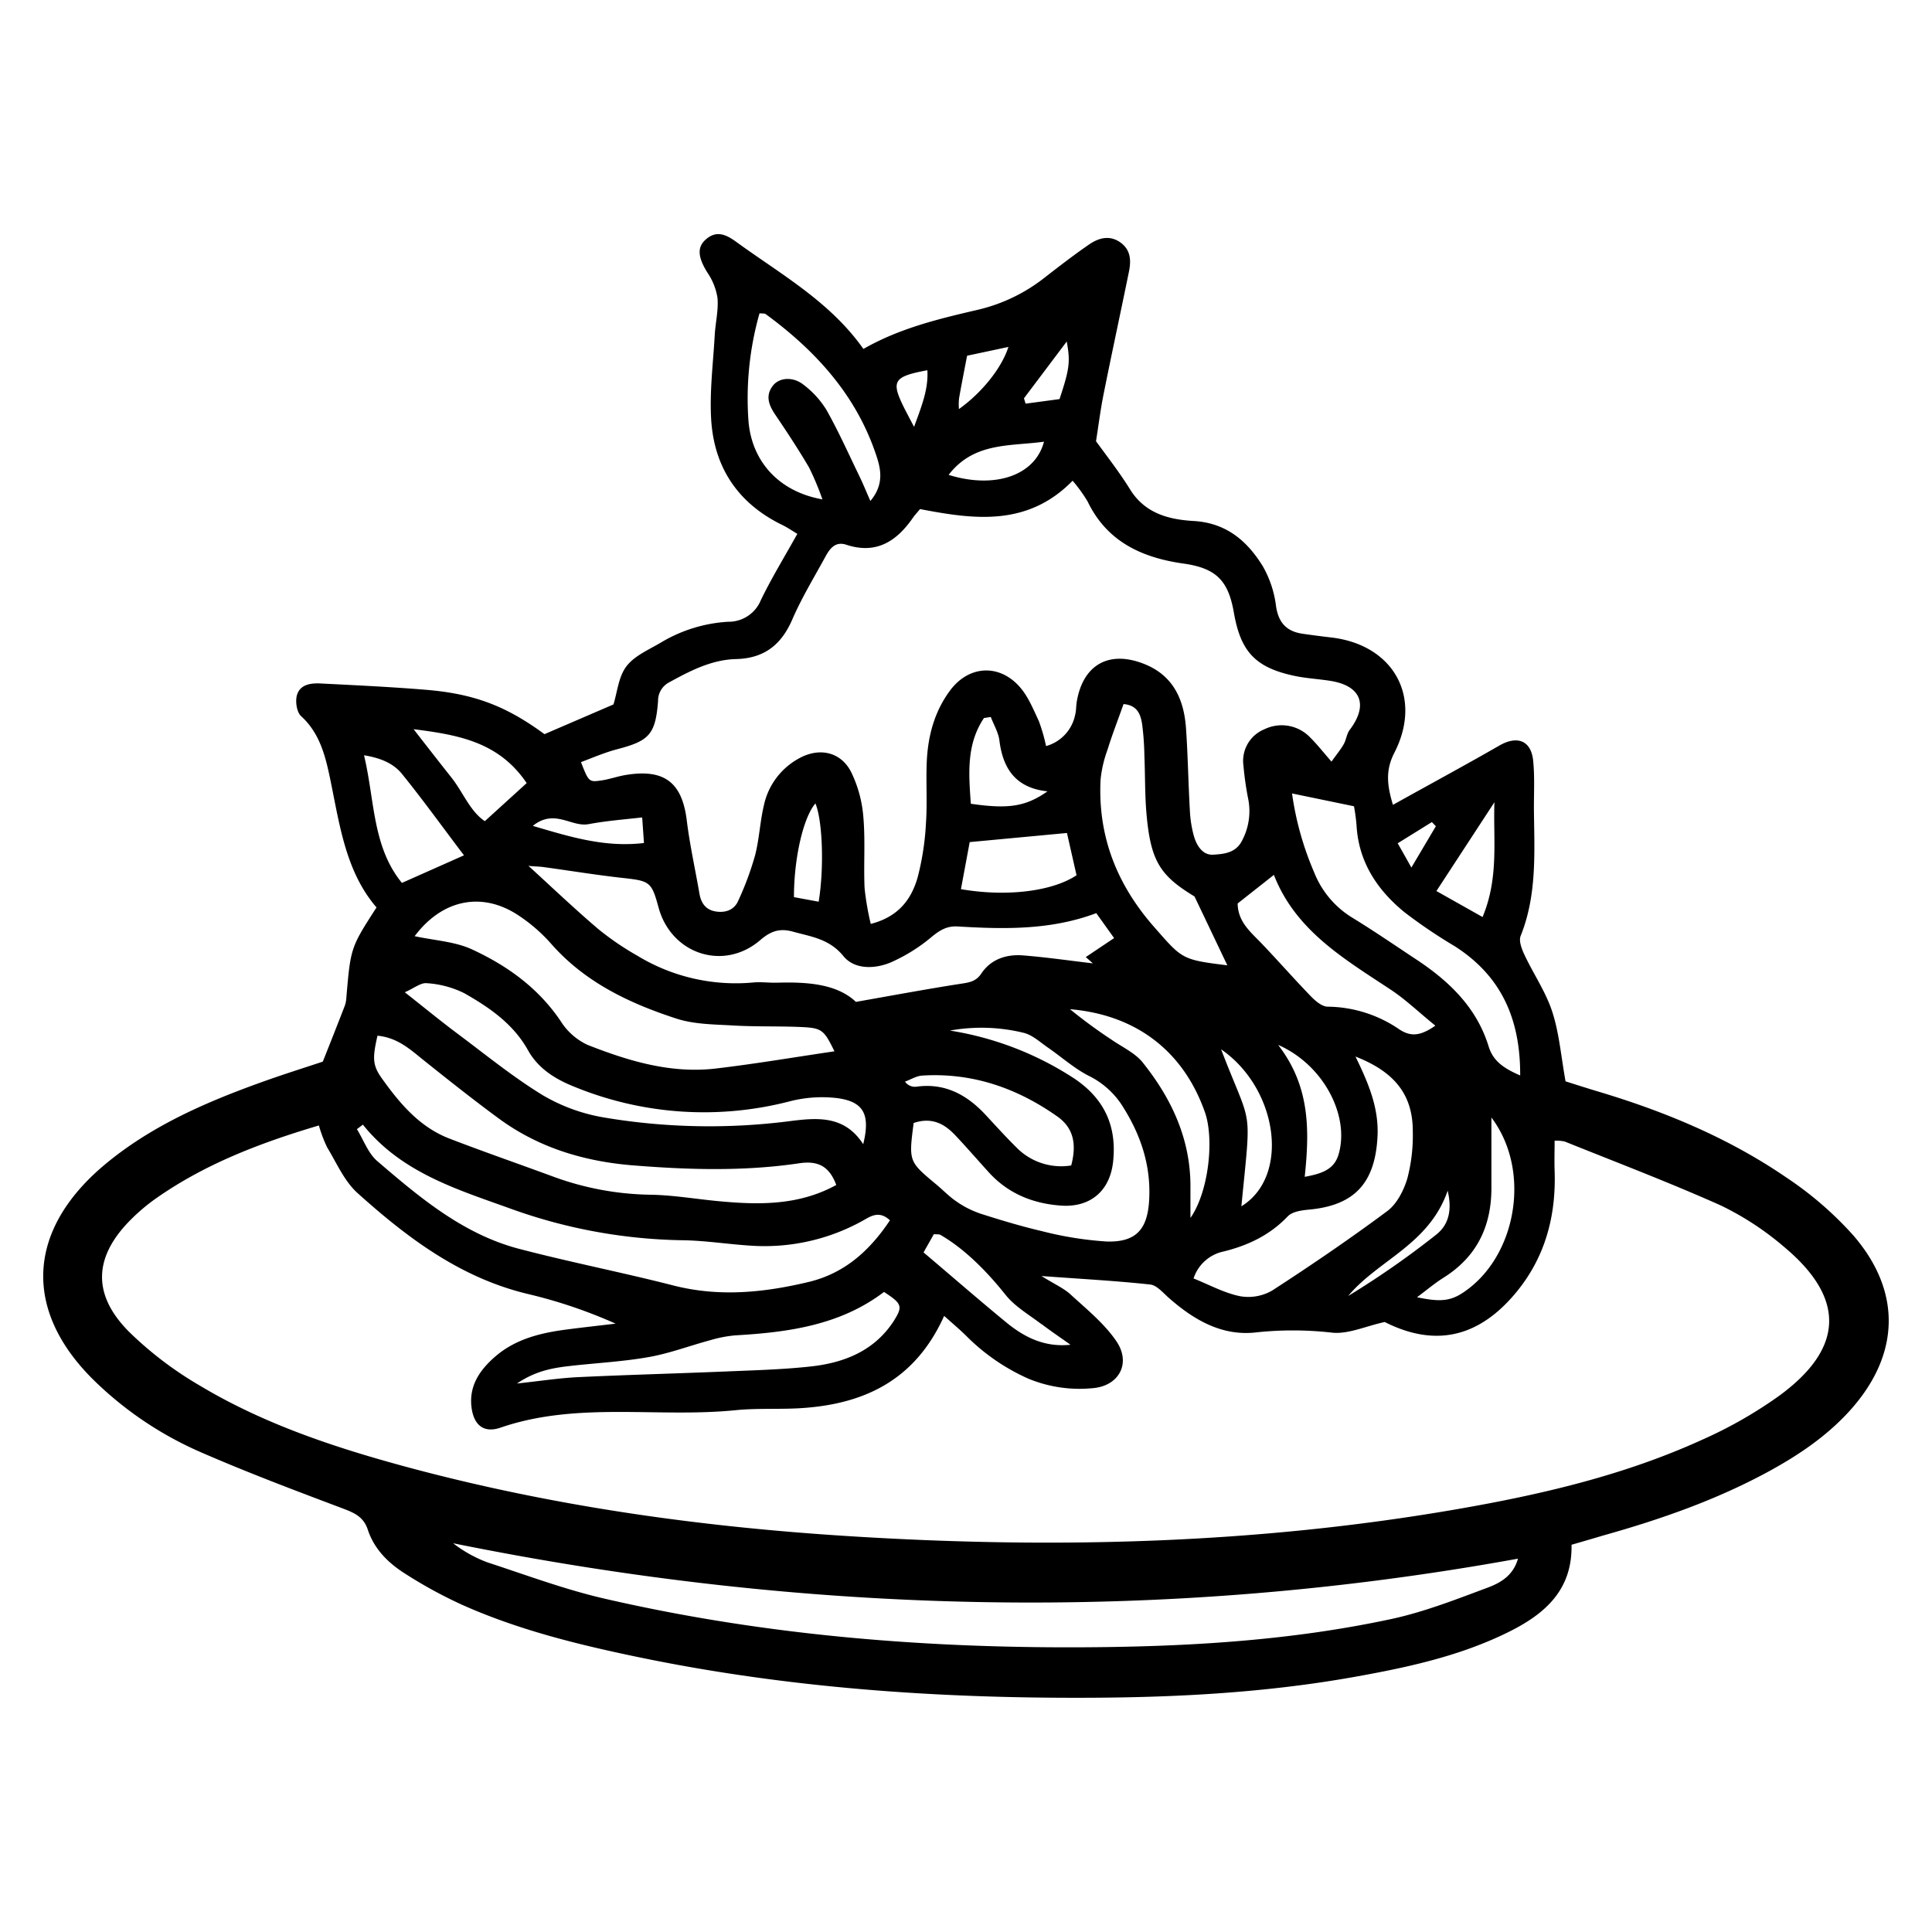<svg xmlns="http://www.w3.org/2000/svg" data-name="Layer 1" viewBox="0 0 423.68 423.68"><path d="M391.65,258.16c-12.66-8.66-26.73-14.49-41.41-18.86-2.54-.76-5.07-1.59-6.92-2.16-1-5.58-1.4-10.62-2.92-15.28-1.41-4.34-4.11-8.25-6.07-12.43-.6-1.27-1.31-3.07-.86-4.18,3.65-9.09,3-18.56,2.91-28,0-3.47.18-7-.16-10.41-.45-4.47-3.5-5.6-7.42-3.34-7.48,4.3-15.09,8.4-23.33,13-1.4-4.57-1.57-7.75.31-11.43,6.25-12.18-.18-23.66-13.81-25.27q-3.17-.37-6.31-.82c-3.5-.51-5.29-2.39-5.83-6.05a23.34,23.34,0,0,0-2.86-8.68c-3.43-5.61-8.05-9.6-15.25-10-5.42-.32-10.64-1.66-13.9-6.93-2.31-3.72-5-7.17-7.47-10.56.56-3.51,1-7.08,1.72-10.61,1.78-8.88,3.7-17.73,5.51-26.61.48-2.35.4-4.67-1.77-6.29-2.4-1.78-4.84-1.11-7,.38-3.33,2.29-6.53,4.77-9.73,7.25a37.35,37.35,0,0,1-14.42,7c-8.56,2-17.18,4-25.32,8.64-7.29-10.34-18-16.3-27.82-23.43-2.2-1.6-4.34-2.69-6.74-.58-2,1.74-1.68,4,.34,7.25a13.57,13.57,0,0,1,2.23,5.63c.22,2.65-.45,5.36-.61,8.05-.34,6.14-1.14,12.32-.79,18.43.61,10.62,5.88,18.53,15.61,23.26,1.13.55,2.18,1.28,3.29,1.94-2.82,5.07-5.65,9.68-8,14.54a7.64,7.64,0,0,1-7.18,4.74,32.33,32.33,0,0,0-14.77,4.58c-2.63,1.56-5.75,2.87-7.51,5.17s-2,5.61-2.86,8.38L119.4,161c-8.25-6.06-15.23-8.83-25.87-9.72-7.69-.64-15.4-1-23.1-1.39-2.22-.13-4.59.17-5.3,2.51-.41,1.38-.07,3.76.89,4.64,4,3.64,5.27,8.48,6.3,13.37C74.45,180.56,75.69,191,82.57,199c-5.68,8.81-5.68,8.81-6.62,19.83a6.25,6.25,0,0,1-.32,1.68c-1.49,3.85-3,7.69-4.84,12.3-3.86,1.29-8.63,2.78-13.33,4.47-12.39,4.45-24.41,9.66-34.62,18.23C5.49,270.13,5,288.12,21.58,303.64A77.87,77.87,0,0,0,43.66,318.3c10.4,4.55,21,8.54,31.67,12.56,2.48.94,4.42,1.84,5.33,4.6,1.38,4.2,4.45,7.27,8.06,9.56a99.49,99.49,0,0,0,12.65,6.92c12.21,5.45,25.13,8.65,38.17,11.37,32.8,6.85,66,9.16,99.47,9,19.29-.08,38.55-1.13,57.6-4.5,11.59-2.06,23.11-4.5,33.79-9.71,8-3.89,14.44-9.11,14.23-19.34,2.43-.7,4.63-1.34,6.84-2,12.66-3.55,25-7.85,36.59-14.18,6.45-3.54,12.52-7.64,17.51-13.13,11.06-12.18,11.62-26.08.85-38.54A76.73,76.73,0,0,0,391.65,258.16Zm-63.93-82.23c-.28,8.37,1,16.56-2.6,25.17L315,195.4ZM314,180.28c.3.3.59.61.88.91l-5.37,9.06c-1.23-2.2-1.94-3.46-3-5.32ZM308,200.05a111.19,111.19,0,0,0,10.95,7.41c10.13,6.45,14.47,15.77,14.42,28.38-3.92-1.68-6-3.35-6.93-6.4-2.64-8.54-8.69-14.31-15.91-19.07-4.65-3.07-9.24-6.23-14-9.14a20.44,20.44,0,0,1-8.37-10A66.71,66.71,0,0,1,283.34,174l13.58,2.81a39,39,0,0,1,.56,4.13C297.92,189,302,195.15,308,200.05Zm-57.36,33c-1.71-2.15-4.55-3.43-6.9-5.06a111.83,111.83,0,0,1-9.1-6.68c14.64,1.25,24.91,9.3,29.59,22.58,2.08,5.9.84,17.47-3.17,23.2,0-2.91,0-4.71,0-6.5C261.18,250,257,241,250.59,233Zm-35.89,33a20.34,20.34,0,0,1-5.07-2.62c-1.58-1.07-2.92-2.5-4.41-3.73-6-5-6-5-4.91-13.43,3.91-1.33,6.69.12,9.07,2.63s4.91,5.43,7.37,8.14c4.24,4.69,9.66,6.89,15.85,7.34,6.41.47,10.73-3.19,11.44-9.54.87-7.82-1.86-13.85-8.47-18.3A69.68,69.68,0,0,0,208.31,226a39,39,0,0,1,16.2.5c1.93.48,3.6,2.07,5.32,3.25,3,2.07,5.77,4.58,9,6.21a18.31,18.31,0,0,1,7.51,6.89c3.89,6.22,6.07,12.82,5.67,20.25-.34,6.4-2.79,9.34-9.28,9.16A76.38,76.38,0,0,1,228.55,270C223.88,268.91,219.27,267.51,214.7,266.05Zm13.68,24.33c2.06,1.57,4.21,3,6.32,4.52-5.66.58-10-1.6-13.92-4.77-6.09-5-12-10.15-18.3-15.48l2.26-4c.68.05,1.1,0,1.38.12,5.39,3.09,10.29,8.1,14.32,13.15C222.53,286.51,225.66,288.3,228.38,290.38ZM198.46,237.2c1.26-.46,2.5-1.25,3.78-1.33,11-.68,20.81,2.74,29.67,9,3.57,2.54,4.21,6.13,3,10.71a13.73,13.73,0,0,1-12-3.94c-2.31-2.29-4.51-4.71-6.72-7.1-4.14-4.47-9-7.13-15.32-6.22A2.68,2.68,0,0,1,198.46,237.2Zm81.83-8.06c10,4.38,15.73,15.58,13.26,24-.94,3.22-3.49,4.23-7.43,4.93C287.21,247.69,287.27,238.2,280.29,229.14Zm10.88-8.38c-1.22,0-2.65-1.2-3.62-2.19-3.72-3.84-7.24-7.86-10.93-11.72-2.37-2.48-5.14-4.66-5.21-8.72l7.95-6.27c4.76,12.24,15.46,18.44,25.68,25.21,3.29,2.18,6.19,5,9.73,7.85-3.35,2.34-5.44,2.43-7.9.82A28.25,28.25,0,0,0,291.17,220.76Zm-18.94,43.78c2.22-22.89,2.4-16.55-4.45-34.43C280.22,238.68,283,257.92,272.23,264.54Zm-19.18-61.31c-8.15-9.29-12.32-19.89-11.7-32.25a26.75,26.75,0,0,1,1.53-6.58c1-3.25,2.25-6.44,3.51-10,3.07.26,3.75,2.32,4.08,4.44a61.23,61.23,0,0,1,.49,6.91c.18,4.24.09,8.49.46,12.7.91,10.41,3,13.58,10.53,18.14,2.82,5.9,5.09,10.68,7.2,15.1C259.08,210.46,259.26,210.3,253.05,203.23Zm15.35,71.2c5.33-1.33,10.08-3.58,14-7.69,1-1.05,3.07-1.33,4.69-1.48,10.07-.93,14.52-5.95,15-16.17.26-6.06-1.85-11.27-4.84-17.39,8.75,3.41,12.59,8.53,12.57,16.44a37.12,37.12,0,0,1-1.19,10.27c-.78,2.63-2.29,5.6-4.41,7.18C296,271.7,287.56,277.45,279,283a10.44,10.44,0,0,1-7.08,1.25c-3.45-.7-6.68-2.49-10.18-3.89A8.84,8.84,0,0,1,268.4,274.43Zm49.07-13.31c1.14,4.84-.15,7.75-2.5,9.62a191.38,191.38,0,0,1-19.32,13.46C302.27,276.26,313.34,273,317.47,261.12Zm-1,19.13c7.37-4.58,10.62-11.31,10.59-19.83,0-5.12,0-10.24,0-15.35,8.53,11.27,5.73,29.17-4.85,37.41-3.57,2.78-5.7,3.22-11.47,2C313,282.81,314.64,281.4,316.48,280.25ZM233.93,74.89c.82,4.45.62,6-1.58,12.63l-7.44,1-.36-1.17ZM210.31,87.4c.52-3,1.12-6,1.77-9.39l9.06-1.93c-1.47,4.62-5.78,10-10.85,13.63A13.47,13.47,0,0,1,210.31,87.4Zm18.63,9.46c-1.92,7.41-10.75,10.43-20.91,7.28C213.58,96.92,221.45,97.9,228.94,96.86ZM203.37,81.19c.24,4.13-1.21,7.77-2.92,12.42-1.1-2.1-1.63-3.09-2.13-4.08C195.34,83.55,195.88,82.59,203.37,81.19ZM164.16,92.6a68.11,68.11,0,0,1,2.4-23.89c.57.05,1.05,0,1.31.14,10.75,7.87,19.52,17.37,24,30.16,1.17,3.32,2.29,6.94-1,10.85-.95-2.16-1.64-3.86-2.44-5.5-2.34-4.84-4.54-9.75-7.17-14.43a20.18,20.18,0,0,0-5-5.52c-2.31-1.88-5.38-1.65-6.78.18-1.68,2.2-.88,4.25.52,6.33,2.57,3.8,5.1,7.64,7.42,11.59a60.32,60.32,0,0,1,2.93,7C171,107.86,165,101.43,164.16,92.6Zm-28.8,71.7c7-1.83,8.39-3.24,8.95-10.57a4.54,4.54,0,0,1,2.5-4.13c4.6-2.52,9.24-4.93,14.61-5.07,6.12-.15,9.91-3.09,12.32-8.67,2.06-4.76,4.79-9.24,7.28-13.8.95-1.74,2.16-3.39,4.54-2.61,6.65,2.2,11.12-.79,14.71-6,.33-.47.73-.89,1.49-1.81,11.56,2.21,23.48,4,33.46-6.22a33.45,33.45,0,0,1,3.29,4.55c4.21,8.76,11.8,12.28,20.83,13.59,7.27,1,10,3.61,11.25,10.82,1.49,8.53,4.71,12,13.21,13.82,2.63.57,5.35.69,8,1.12,6.72,1.08,8.31,5.31,4.17,10.76-.65.87-.74,2.14-1.29,3.11-.7,1.22-1.61,2.31-2.69,3.83-1.85-2.11-3.13-3.77-4.61-5.23a8.63,8.63,0,0,0-10.11-1.86,7.48,7.48,0,0,0-4.59,7.94,68.48,68.48,0,0,0,1.06,7.41,13.74,13.74,0,0,1-1.33,9c-1.37,2.79-4,3-6.34,3.15s-3.64-2-4.25-4.07a25.77,25.77,0,0,1-.89-5.68c-.34-6-.43-12-.84-17.91-.43-6.36-2.79-11.64-9.18-14.17-7.71-3.06-13.41.16-14.78,8.27-.16.95-.1,1.95-.35,2.87a8.94,8.94,0,0,1-6.38,6.87,40.12,40.12,0,0,0-1.57-5.44c-1.21-2.59-2.33-5.38-4.16-7.48-4.53-5.19-11.25-4.79-15.35.77-3.43,4.63-4.85,10-5.09,15.73-.18,4.43.14,8.89-.17,13.3a59,59,0,0,1-1.83,11.94c-1.37,4.76-4.17,8.62-10.28,10.18a61.87,61.87,0,0,1-1.35-7.83c-.23-5.2.18-10.44-.27-15.61a27.34,27.34,0,0,0-2.68-9.87c-2.28-4.46-7-5.44-11.41-3a15.36,15.36,0,0,0-7.73,10.35c-.84,3.55-1,7.28-1.89,10.8a66.33,66.33,0,0,1-3.78,10.19c-.86,1.89-2.72,2.59-4.89,2.24s-3.21-1.82-3.57-3.93c-.91-5.31-2.1-10.59-2.76-15.93-1-8.39-4.88-11.46-13.33-10.08-1.9.3-3.74,1-5.64,1.24-2.48.36-2.6.17-4.24-4.05C130.07,166.13,132.66,165,135.36,164.3Zm77.29,20.37,21.33-2,2.1,9.27c-5.36,3.57-15.42,4.77-25.35,3.05C211.39,191.45,212.05,187.91,212.65,184.67Zm3.13-27.21,1.5-.23c.65,1.73,1.67,3.4,1.89,5.18.78,6.21,3.61,10.39,10.54,11.13-4.76,3.33-8.52,3.93-16.81,2.72C212.45,169.79,211.86,163.3,215.78,157.46Zm-36.25,40.28-5.42-1c0-8.66,2.08-17.52,4.71-20.55C180.38,179.94,180.76,190.27,179.53,197.74Zm-50.46-17c3.7-.71,7.48-1,11.76-1.48.14,2,.26,3.76.39,5.61-8.46,1-15.88-1.24-24.38-3.76C121.63,177.26,125.3,181.45,129.07,180.73ZM119,190.12c5.89.8,11.76,1.77,17.66,2.42s6.23.87,7.77,6.51c2.79,10.19,14.27,14,22.29,7.11,2.33-2,4.27-2.66,7.22-1.84,4,1.11,7.92,1.57,11,5.33,2.43,3,6.84,2.86,10.29,1.45a37.17,37.17,0,0,0,9.18-5.73c1.77-1.43,3.3-2.34,5.62-2.2,10.2.61,20.38.83,30.38-2.92l3.91,5.47-6.21,4.16,1.55,1.38c-5.13-.6-10.24-1.35-15.39-1.75-3.62-.27-7,.86-9.08,4-1.13,1.68-2.53,1.93-4.33,2.2-7.37,1.14-14.71,2.51-23.16,4-4.15-3.94-10.62-4.4-17.26-4.21-1.74.05-3.48-.2-5.2-.05a41.52,41.52,0,0,1-25.46-5.86,62.22,62.22,0,0,1-8.53-5.81c-5.22-4.44-10.19-9.18-15.37-13.91C116.84,190,117.92,190,119,190.12Zm77.16,99.32c-4.29,6.78-11,9.44-18.54,10.24-6.12.66-12.29.82-18.45,1.08-10.77.45-21.55.73-32.32,1.24-4.11.19-8.19.83-13.48,1.4,4.44-3,8.4-3.49,12.37-3.93,5.55-.6,11.16-.91,16.64-1.89,4.51-.81,8.86-2.46,13.31-3.66a27.93,27.93,0,0,1,5.55-1.08c11.65-.67,23-2.22,32.62-9.52C197.74,285.84,198,286.46,196.15,289.44ZM93.58,215.61a21.49,21.49,0,0,1,8.24,2.2c5.52,3.14,10.77,6.73,14,12.56,2.26,4,6,6.33,10.26,8a74.9,74.9,0,0,0,47.05,3.16,28.47,28.47,0,0,1,10.27-.74c6,.74,7.51,3.56,5.9,10.13-4.06-6.29-9.9-5.84-15.94-5.08a138.78,138.78,0,0,1-40.9-.78A39.28,39.28,0,0,1,119,240.16c-6.54-4-12.52-8.89-18.68-13.49-3.53-2.63-6.93-5.43-11.55-9.07C90.78,216.73,92.26,215.47,93.58,215.61ZM90.93,205.3c6-8,14.64-9.84,22.6-4.67a36,36,0,0,1,7.38,6.39c7.41,8.41,17.11,13,27.41,16.35,3.93,1.28,8.32,1.27,12.52,1.52,5,.29,10,.11,15,.34,4.42.21,4.88.67,7.15,5.32-8.73,1.28-17.38,2.76-26.08,3.78-9.83,1.14-19.1-1.66-28.08-5.2A13.86,13.86,0,0,1,123,224c-4.9-7.31-11.74-12.22-19.47-15.79C99.78,206.47,95.37,206.26,90.93,205.3Zm24.57-33.57-9.18,8.35c-3.27-2.2-4.75-6.32-7.31-9.55S93.88,164,90.7,159.91C100.61,161.16,109.41,162.73,115.5,171.73Zm-35.67-6.1c3.66.59,6.47,1.79,8.34,4.11,4.68,5.78,9,11.81,13.58,17.83l-13.61,6.05C81.64,185.66,82.21,175.58,79.83,165.63Zm3,61.5c4.47.45,7.24,3.11,10.22,5.49,5.4,4.31,10.81,8.61,16.37,12.69,8.62,6.32,18.45,9.31,29,10.22,12.31,1,24.62,1.39,36.86-.43,4.21-.62,6.61.74,8.11,4.76-8.39,4.62-17.33,4.38-26.36,3.5-4.78-.47-9.56-1.28-14.34-1.36a64.4,64.4,0,0,1-21.45-4c-7.57-2.79-15.2-5.43-22.72-8.33-6.37-2.46-10.66-7.46-14.51-12.81C81.69,233.71,81.61,232.26,82.78,227.13Zm-3.25,19.5c8.34,10.42,20.36,14.11,32.18,18.35a115.9,115.9,0,0,0,37.88,7c5.38.07,10.73,1,16.11,1.25a44.33,44.33,0,0,0,23.35-5.48c1.81-1,3.63-2.39,6.06-.14-4.43,6.64-9.92,11.62-17.8,13.51-9.85,2.36-19.68,3.35-29.73.77-11.18-2.86-22.53-5.08-33.7-8-12.31-3.2-21.83-11.23-31.2-19.27-2-1.72-3-4.63-4.46-7ZM326.3,348.14c-7,2.61-14.07,5.39-21.35,6.94-21.17,4.53-42.69,5.92-64.3,6.14-36.34.38-72.38-2.44-107.85-10.59-8.78-2-17.3-5.2-25.88-8a28.53,28.53,0,0,1-7.55-4.2c77.56,15.71,155.24,17.6,233.51,3.38C331.85,345.54,329,347.12,326.3,348.14Zm63.91-42.08a95.66,95.66,0,0,1-17,9.7c-16.95,7.72-35,11.94-53.24,15.12-44.29,7.72-88.9,8.82-133.68,6-33-2.06-65.56-6.64-97.48-15.28-15.66-4.25-31.05-9.38-45-17.75A79.16,79.16,0,0,1,28.24,292c-8.17-8.26-7.66-16.55.65-24.74a41.86,41.86,0,0,1,5.31-4.45c10.7-7.51,22.69-12.13,35.73-16a30.24,30.24,0,0,0,1.81,4.8c2.08,3.43,3.76,7.39,6.64,10,10.94,9.84,22.6,18.63,37.4,22.16A108.35,108.35,0,0,1,135,290.27c-3.69.44-7.38.84-11.07,1.33-5.6.75-11,2.11-15.4,5.95-3.31,2.89-5.71,6.35-5.13,11.05.48,3.88,2.65,5.75,6.35,4.48,16.88-5.8,34.41-2.11,51.56-3.83,4.59-.46,9.25-.17,13.86-.42,14-.78,25.42-5.91,31.88-20.26,1.76,1.58,3.29,2.87,4.73,4.27a44.91,44.91,0,0,0,13.7,9.48,29.36,29.36,0,0,0,14.14,2.1c5.75-.46,8.52-5.46,5.16-10.35-2.65-3.87-6.52-7-10-10.19-1.49-1.37-3.46-2.23-6.39-4.05,8.89.65,16.39,1.05,23.84,1.86,1.46.15,2.81,1.82,4.09,2.93,5.38,4.74,11.45,8.32,18.76,7.61a75.88,75.88,0,0,1,16.91,0c3.58.43,7.43-1.39,11.67-2.32,10.87,5.49,20.43,3.56,28.7-6.34,6.5-7.79,8.92-16.91,8.56-26.91-.07-2.07,0-4.15,0-6.5a7.86,7.86,0,0,1,2.24.18c11.43,4.6,23,9,34.18,14a64,64,0,0,1,14,9.18C404.71,284.73,404.43,295.64,390.21,306.06Z"/></svg>